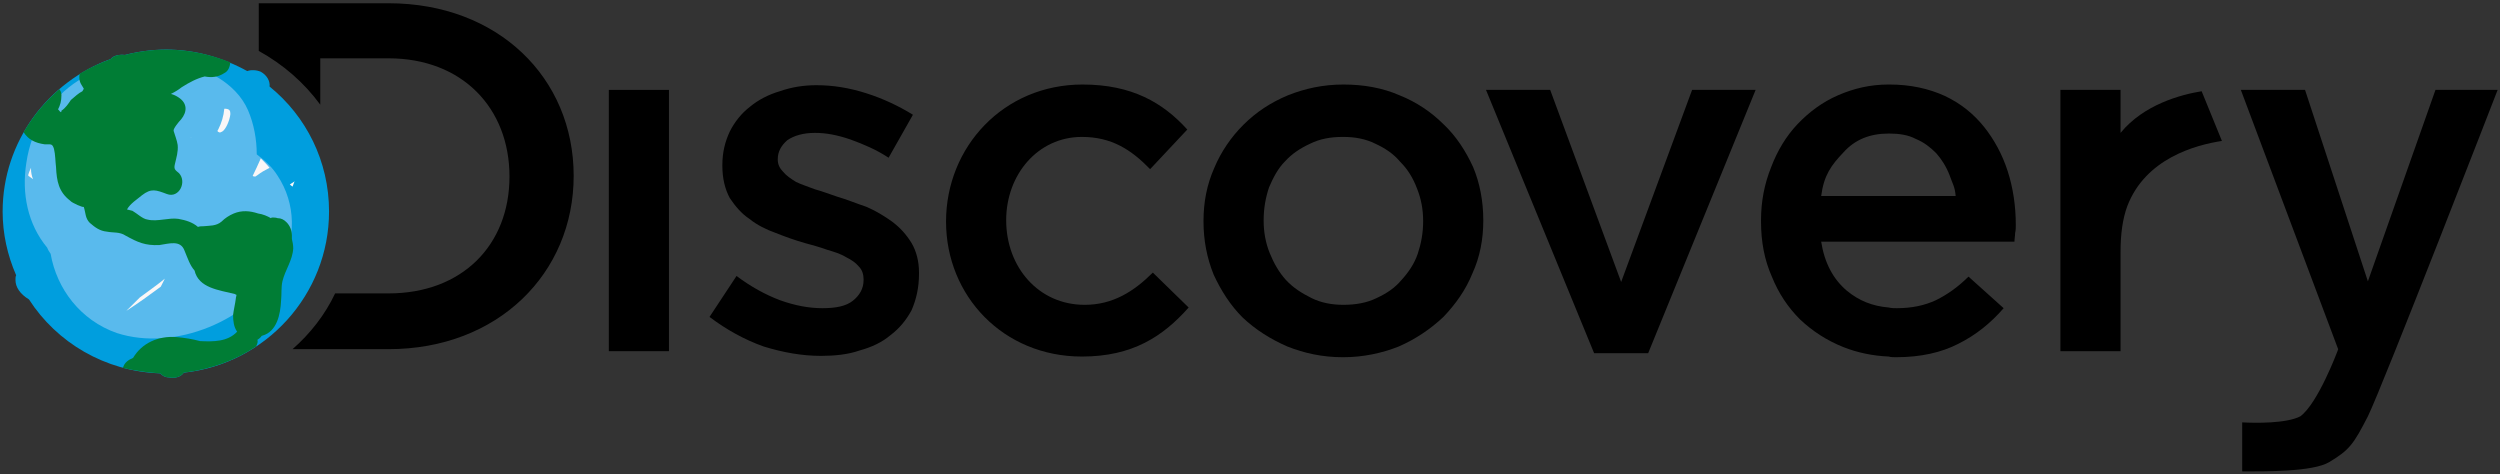 <?xml version="1.0" encoding="UTF-8"?>
<svg width="501px" height="95px" viewBox="0 0 501 95" version="1.1" xmlns="http://www.w3.org/2000/svg" xmlns:xlink="http://www.w3.org/1999/xlink">
    <rect x="0" y="0" width="501" height="95" fill="#333333" stroke="none"/>
    <!-- Generator: Sketch 47 (45396) - http://www.bohemiancoding.com/sketch -->
    <title>discovery-logo</title>
    <desc>Created with Sketch.</desc>
    <defs>
        <radialGradient cx="-49.986%" cy="149.977%" fx="-49.986%" fy="149.977%" r="52.431%" gradientTransform="translate(-0.5,1.5),scale(1,0.655),translate(0.5,-1.5)" id="radialGradient-1">
            <stop stop-color="#26A236" offset="0%"></stop>
            <stop stop-color="#007D35" offset="100%"></stop>
        </radialGradient>
        <radialGradient cx="-47.067%" cy="105.65%" fx="-47.067%" fy="105.65%" r="106.746%" gradientTransform="translate(-0.471,1.056),scale(0.628,1),translate(0.471,-1.056)" id="radialGradient-2">
            <stop stop-color="#26A236" offset="0%"></stop>
            <stop stop-color="#007D35" offset="100%"></stop>
        </radialGradient>
        <radialGradient cx="-21.96%" cy="96.92%" fx="-21.96%" fy="96.92%" r="131%" gradientTransform="translate(-0.22,0.969),scale(1,0.686),translate(0.22,-0.969)" id="radialGradient-3">
            <stop stop-color="#26A236" offset="0%"></stop>
            <stop stop-color="#007D35" offset="100%"></stop>
        </radialGradient>
        <radialGradient cx="-49.991%" cy="127.67%" fx="-49.991%" fy="127.67%" r="54.15%" gradientTransform="translate(-0.5,1.277),scale(0.395,1),translate(0.5,-1.277)" id="radialGradient-4">
            <stop stop-color="#26A236" offset="0%"></stop>
            <stop stop-color="#007D35" offset="100%"></stop>
        </radialGradient>
        <radialGradient cx="-49.035%" cy="93.69%" fx="-49.035%" fy="93.69%" r="75.499%" gradientTransform="translate(-0.49,0.937),scale(0.429,1),translate(0.49,-0.937)" id="radialGradient-5">
            <stop stop-color="#26A236" offset="0%"></stop>
            <stop stop-color="#007D35" offset="100%"></stop>
        </radialGradient>
        <radialGradient cx="-25.59%" cy="39.57%" fx="-25.59%" fy="39.57%" r="102%" gradientTransform="translate(-0.256,0.396),scale(0.452,1),translate(0.256,-0.396)" id="radialGradient-6">
            <stop stop-color="#26A236" offset="0%"></stop>
            <stop stop-color="#007D35" offset="100%"></stop>
        </radialGradient>
        <radialGradient cx="-49.001%" cy="148.995%" fx="-49.001%" fy="148.995%" r="11.531%" gradientTransform="translate(-0.49,1.49),scale(1,0.822),translate(0.49,-1.49)" id="radialGradient-7">
            <stop stop-color="#26A236" offset="0%"></stop>
            <stop stop-color="#007D35" offset="100%"></stop>
        </radialGradient>
    </defs>
    <g id="Page-1" stroke="none" stroke-width="1" fill="none" fill-rule="evenodd">
        <g id="discovery-logo" transform="translate(0, -1)">
            <g id="g2993" transform="translate(251, 48) scale(-1, 1) rotate(-180) translate(-251, -48) ">
                <g id="g4764" transform="translate(0.054, 0.042)">
                    <path d="M217.295,33.871 C208.085,33.871 201.585,41.409 201.585,50.831 C201.585,59.984 207.95,67.52 216.753,67.52 C222.711,67.52 226.638,64.963 230.431,61.06 L237.879,69.001 C233.005,74.385 226.774,78.02 216.888,78.02 C201.043,78.02 189.532,65.501 189.532,50.56 C189.532,35.619 201.043,23.505 216.753,23.505 C226.911,23.505 233.005,27.543 238.151,33.331 L230.973,40.331 C227.181,36.562 222.983,33.869 217.295,33.869" id="path3795" fill="#000000"></path>
                    <path d="M178.698,50.562 C177.208,51.638 175.447,52.714 173.551,53.522 C171.52,54.195 169.624,55.003 167.728,55.542 C166.102,56.081 164.748,56.619 163.259,57.022 C161.904,57.56 160.55,57.964 159.467,58.503 C158.383,59.175 157.571,59.714 156.894,60.522 C156.217,61.195 155.81,62.003 155.81,62.945 L155.81,63.079 C155.81,64.56 156.488,65.771 157.706,66.848 C159.061,67.791 160.957,68.329 163.259,68.329 C165.426,68.329 167.728,67.925 170.437,66.983 C173.01,66.041 175.583,64.964 178.02,63.348 L182.896,71.963 C180.053,73.713 176.937,75.194 173.551,76.27 C170.166,77.346 166.916,77.885 163.53,77.885 C160.957,77.885 158.518,77.482 156.217,76.675 C153.914,76.001 151.883,74.924 150.258,73.578 C148.497,72.232 147.143,70.482 146.194,68.598 C145.247,66.579 144.706,64.425 144.706,61.867 L144.706,61.733 C144.706,59.175 145.247,57.022 146.194,55.272 C147.279,53.657 148.497,52.176 150.122,51.1 C151.612,49.888 153.508,48.946 155.405,48.272 C157.435,47.465 159.332,46.792 161.228,46.253 C162.718,45.85 164.206,45.446 165.697,44.907 C167.051,44.503 168.405,44.1 169.488,43.426 C170.573,42.888 171.385,42.35 172.062,41.543 C172.739,40.869 173.01,39.928 173.01,38.985 L173.01,38.85 C173.01,37.101 172.197,35.754 170.843,34.678 C169.488,33.601 167.457,33.197 164.748,33.197 C162.04,33.197 159.196,33.735 156.217,34.812 C153.373,35.89 150.392,37.505 147.55,39.658 L142.132,31.447 C145.518,28.89 149.174,26.871 152.966,25.525 C156.894,24.313 160.686,23.641 164.477,23.641 C167.187,23.641 169.895,23.911 172.197,24.718 C174.635,25.39 176.667,26.333 178.428,27.813 C180.187,29.159 181.541,30.775 182.626,32.794 C183.573,34.947 184.114,37.371 184.114,40.062 L184.114,40.331 C184.114,42.62 183.573,44.638 182.626,46.254 C181.541,48.003 180.323,49.35 178.698,50.562" id="path3797" fill="#000000"></path>
                    <polyline id="path3799" fill="#000000" points="121.954 24.583 134.006 24.583 134.006 76.942 121.954 76.942"></polyline>
                    <path d="M77.805,94.307 L51.803,94.307 L51.803,84.751 C56.677,82.058 60.876,78.424 64.127,73.982 L64.127,83.27 L77.805,83.27 C92.566,83.27 102.047,73.308 102.047,59.579 C102.047,45.85 92.566,36.159 77.805,36.159 L67.106,36.159 C65.074,31.852 62.095,28.082 58.573,24.986 L77.805,24.986 C99.744,24.986 114.911,40.196 114.911,59.714 C114.911,79.366 99.743,94.307 77.805,94.307" id="path3801" fill="#000000"></path>
                    <path d="M488.013,76.942 L474.47,38.581 L461.875,76.942 L449.01,76.942 L468.511,24.986 L468.376,24.583 C468.376,24.583 464.449,14.083 460.928,11.526 C458.084,10.046 451.718,10.18 449.281,10.315 L449.281,0.489 C453.479,0.489 463.5,0.355 466.751,2.373 C470.814,4.796 471.626,6.008 474.47,11.526 C477.45,17.584 500.473,76.942 500.473,76.942" id="path3803" fill="#000000"></path>
                    <path d="M424.905,68.327 L424.905,76.942 L412.852,76.942 L412.852,24.583 L424.905,24.583 L424.905,44.503 C424.905,48.003 425.311,51.1 426.259,53.656 C429.916,63.213 439.937,65.905 445.219,66.713 L441.156,76.673 C436.958,76 429.509,73.98 424.905,68.327" id="path3805" fill="#000000"></path>
                    <path d="M289.206,70.079 C286.769,72.501 283.789,74.52 280.403,75.866 C277.017,77.346 273.226,78.02 269.163,78.02 C269.163,78.02 269.163,78.02 269.163,78.02 L269.163,67.52 C271.465,67.52 273.633,67.117 275.528,66.175 C277.56,65.233 279.185,64.156 280.539,62.541 C282.029,61.06 283.113,59.31 283.925,57.157 C284.737,55.138 285.143,52.984 285.143,50.695 L285.143,50.562 C285.143,48.272 284.737,46.119 284.06,44.1 C283.383,42.081 282.164,40.331 280.81,38.85 C279.456,37.235 277.831,36.159 275.799,35.216 C273.904,34.274 271.601,33.871 269.163,33.871 C269.163,33.871 269.163,33.871 269.163,33.871 L269.163,23.371 C273.09,23.371 276.882,24.178 280.268,25.525 C283.654,27.006 286.633,29.025 289.206,31.447 C291.644,34.005 293.676,36.831 295.029,40.196 C296.52,43.426 297.197,47.062 297.197,50.695 L297.197,50.831 C297.197,54.599 296.52,58.233 295.165,61.464 C293.676,64.695 291.78,67.656 289.206,70.079 L289.206,70.079 Z M269.163,78.02 C265.1,78.02 261.443,77.213 258.058,75.866 C254.537,74.386 251.693,72.501 249.12,69.944 C246.682,67.52 244.651,64.56 243.297,61.329 C241.806,57.964 241.129,54.465 241.129,50.695 L241.129,50.562 C241.129,46.792 241.806,43.292 243.16,39.927 C244.651,36.697 246.546,33.735 248.984,31.313 C251.557,28.89 254.537,27.006 257.922,25.525 C261.308,24.179 264.964,23.371 269.028,23.371 C269.028,23.371 269.028,23.371 269.163,23.371 L269.163,33.871 C266.861,33.871 264.694,34.274 262.798,35.216 C260.902,36.159 259.141,37.235 257.651,38.85 C256.297,40.331 255.214,42.216 254.401,44.234 C253.589,46.254 253.182,48.407 253.182,50.695 L253.182,50.831 C253.182,53.253 253.589,55.407 254.267,57.426 C255.079,59.31 256.026,61.195 257.516,62.675 C258.87,64.156 260.495,65.233 262.527,66.175 C264.423,67.117 266.59,67.52 269.028,67.52 C269.028,67.52 269.028,67.52 269.163,67.52 L269.163,78.02 Z" id="path3807" fill="#000000"></path>
                    <path d="M397.548,69.539 C395.382,72.232 392.808,74.251 389.693,75.732 C386.443,77.212 382.787,78.02 378.588,78.02 C378.588,78.02 378.452,78.02 378.452,78.02 L378.452,68.194 C378.452,68.194 378.452,68.194 378.588,68.194 C380.484,68.194 382.38,67.925 383.87,67.117 C385.495,66.445 386.714,65.503 387.932,64.291 C389.017,63.079 389.964,61.598 390.642,59.848 C391.183,58.233 391.725,57.56 391.86,55.676 L378.452,55.676 L378.452,46.524 L403.642,46.524 C403.642,47.062 403.778,47.735 403.778,48.273 C403.912,48.812 403.912,49.35 403.912,49.888 C403.912,53.657 403.371,57.291 402.288,60.657 C401.205,64.022 399.58,66.983 397.548,69.541 L397.548,69.539 L397.548,69.539 Z M378.452,23.506 C378.859,23.372 379.401,23.372 379.943,23.372 C384.819,23.372 389.017,24.313 392.401,26.064 C395.923,27.813 398.902,30.237 401.476,33.198 L394.433,39.525 C392.266,37.371 390.1,35.89 387.932,34.813 C385.631,33.737 383.057,33.198 380.077,33.198 C379.536,33.198 378.994,33.198 378.452,33.334 L378.452,23.507 L378.452,78.022 C374.661,78.022 371.41,77.214 368.295,75.868 C365.18,74.522 362.472,72.502 360.169,70.08 C357.868,67.657 356.107,64.696 354.888,61.466 C353.534,58.101 352.856,54.601 352.856,50.832 L352.856,50.563 C352.856,46.524 353.534,42.89 355.024,39.525 C356.378,36.16 358.274,33.334 360.711,30.91 C363.15,28.622 365.994,26.738 369.38,25.392 C372.088,24.315 375.203,23.643 378.452,23.507 L378.452,33.334 C375.203,33.603 372.494,34.679 370.056,36.698 C367.348,38.987 365.587,42.217 364.909,46.524 L378.452,46.524 L378.452,55.677 L364.909,55.677 C365.452,59.85 366.941,61.869 369.38,64.426 C371.681,66.985 374.661,68.195 378.452,68.195 L378.452,78.022 L378.452,23.507 L378.452,23.506 Z" id="path3809" fill="#000000"></path>
                    <polyline id="path3811" fill="#000000" points="324.824 38.447 310.603 76.944 297.738 76.944 319.406 24.179 330.24 24.179 351.774 76.944 339.043 76.944"></polyline>
                    <path d="M53.969,77.616 C54.104,78.692 53.428,79.904 52.208,80.577 C51.26,80.98 50.177,80.98 49.5,80.711 C44.625,83.404 39.072,85.019 33.249,85.019 C30.405,85.019 27.561,84.616 24.987,83.942 C23.768,84.077 22.685,83.808 22.143,83.135 C9.548,78.558 0.474,66.579 0.474,52.579 C0.474,48.138 1.423,43.831 3.184,39.793 C3.048,39.524 3.048,39.254 3.048,38.85 C3.048,37.371 3.996,36.024 5.757,34.947 C11.309,26.333 20.925,20.545 32.029,20.14 C32.437,19.737 32.978,19.333 33.791,19.333 C35.009,19.064 36.228,19.468 36.769,20.275 C53.157,22.025 65.886,35.89 65.886,52.579 C65.886,62.675 61.281,71.694 53.968,77.616" id="path3813" fill="#009EDE"></path>
                    <path d="M34.197,76.135 C33.927,76.27 33.52,76.27 33.114,76.404 C32.029,76.539 30.946,76.539 29.592,76.539 C31.217,76.539 32.707,76.539 34.197,76.135 L43.541,37.369 C38.667,34.407 32.571,32.928 27.019,33.869 C23.633,34.543 21.06,36.159 19.3,38.446 C19.435,38.312 19.571,38.312 19.571,38.312 C20.925,37.235 22.415,36.158 24.04,35.35 C29.458,32.793 35.957,33.196 40.698,36.831 C45.302,40.331 48.417,46.118 49.636,52.175 C50.178,53.118 50.583,54.195 50.72,55.406 C51.532,53.791 52.074,52.175 52.074,50.291 C52.208,44.772 48.01,40.196 43.541,37.369" id="path3815" fill="#59BAED"></path>
                    <path d="M19.03,50.426 C20.113,49.35 21.332,48.543 22.686,47.734 C21.603,47.869 20.654,48.138 19.706,48.541 C19.435,49.214 19.164,49.753 19.03,50.426" id="path3817" fill="#59BAED"></path>
                    <path d="M26.072,56.618 C24.446,56.618 22.144,57.291 21.603,58.772 C21.874,58.906 22.008,59.041 22.279,59.175 C24.446,55.81 29.187,56.214 31.353,59.579 C31.082,59.175 30.946,58.772 30.676,58.367 C29.728,56.753 27.697,56.619 26.072,56.619" id="path3819" fill="#59BAED"></path>
                    <path d="M55.594,59.714 C54.511,61.463 53.021,62.81 51.396,64.022 C51.396,66.982 50.854,70.079 49.635,72.904 C47.198,78.423 40.968,81.519 35.145,82.461 C20.925,84.885 7.382,77.078 5.216,62.271 C4.267,56.213 5.486,50.022 9.414,45.312 C9.548,44.907 9.82,44.503 10.091,44.1 C11.309,37.1 16.049,30.774 23.362,28.216 C35.01,24.447 50.042,30.774 56.001,41.273 C59.387,46.926 59.251,54.195 55.594,59.714" id="path3821" fill="#59BAED"></path>
                    <path d="M32.166,37.505 C29.999,35.89 27.561,34.139 25.259,32.659 C26.072,33.466 27.019,34.407 27.968,35.35 C29.592,36.562 31.353,37.773 32.978,39.119 C32.707,38.581 32.437,38.043 32.166,37.505 L32.166,37.505 Z M58.574,57.56 C58.439,57.695 58.168,57.829 58.033,57.964 C58.304,58.233 58.709,58.367 58.98,58.637 C58.845,58.233 58.709,57.964 58.574,57.56 L58.574,57.56 Z M51.532,59.848 C51.396,59.714 51.261,59.714 51.125,59.579 C50.99,59.579 50.72,59.579 50.583,59.714 C51.125,60.791 51.667,62.003 52.208,63.214 C52.751,62.676 53.428,62.003 53.969,61.33 C53.157,60.926 52.208,60.388 51.532,59.85 L51.532,59.848 L51.532,59.848 Z M44.49,68.598 C43.677,68.195 43.948,68.464 43.948,68.464 C43.677,68.464 43.541,68.598 43.541,68.733 C43.541,68.733 43.541,68.867 43.677,69.003 C44.354,70.348 44.76,71.695 44.896,73.175 C45.98,73.175 46.114,72.771 46.114,72.098 C45.98,70.752 45.167,69.003 44.49,68.598 L6.164,61.33 C6.164,61.195 6.164,61.195 6.164,61.061 C6.164,60.388 6.299,59.714 6.571,59.041 C6.164,59.31 5.893,59.579 5.622,59.714 C5.622,59.848 5.622,59.984 5.622,59.984 C5.757,60.388 5.893,60.791 6.164,61.329 L44.49,68.598 L44.49,68.598 Z" id="path3823" fill="#FAF7F7"></path>
                    <g id="g3825" transform="translate(15.959, 57.977)" fill="url(#radialGradient-1)">
                        <g id="g3827" transform="translate(0, -0)">
                            <g id="g3833" transform="translate(0, -0)">
                                <path d="M2.258,12.64 C4.559,14.119 6.727,14.793 9.165,15.87 C9.706,16.004 11.873,16.947 11.602,16.274 C9.843,15.331 8.216,14.39 6.592,13.312 C4.967,12.37 3.341,11.428 1.717,10.621 C1.987,11.024 1.987,12.236 2.258,12.64 L2.664,1.602 C3.476,1.737 1.717,0.256 1.446,0.121 C1.446,0.121 1.446,0.121 1.446,0.121 C1.039,0.121 -0.044,0.928 2.664,1.602" id="path3841"></path>
                            </g>
                        </g>
                    </g>
                    <g id="g3843" transform="translate(26.189, 65.151)" fill="url(#radialGradient-2)">
                        <g id="g3845" transform="translate(-0, -0)">
                            <g id="g3851" transform="translate(-0, -0)">
                                <path d="M2.725,2.505 C3.133,2.639 3.674,2.774 4.081,2.908 C4.622,3.177 5.299,3.448 5.84,3.581 C5.028,3.177 4.352,2.774 3.81,2.37 C2.725,1.562 1.778,1.024 0.83,0.351 C0.83,0.351 0.83,0.486 0.695,0.486 C1.237,1.024 1.642,1.562 2.049,2.1 C2.32,2.234 2.455,2.37 2.725,2.504" id="path3859"></path>
                            </g>
                        </g>
                    </g>
                    <g id="g3861" transform="translate(28.189, 60.564)" fill="url(#radialGradient-3)">
                        <g id="g3863" transform="translate(-0, 0)">
                            <g id="g3869" transform="translate(-0, 0)">
                                <path d="M1.945,0.63 C1.403,0.496 0.862,0.496 0.455,0.361 C0.998,1.034 1.403,1.707 1.81,2.649 C2.081,2.918 2.352,3.053 2.487,3.322 C2.352,2.38 2.081,1.439 1.945,0.63" id="path3877"></path>
                            </g>
                        </g>
                    </g>
                    <g id="g3879" transform="translate(40.035, 42.218)" fill="url(#radialGradient-4)">
                        <g id="g3881" transform="translate(-0, -0)">
                            <g id="g3887" transform="translate(-0, -0)">
                                <path d="M1.476,1.478 C4.319,2.554 7.163,3.767 10.143,4.844 C10.143,4.844 10.278,4.574 10.278,4.574 C10.278,4.44 10.278,4.44 10.278,4.306 C7.028,3.094 3.642,1.882 0.391,0.94 C0.663,1.074 1.069,1.344 1.476,1.478" id="path3895"></path>
                            </g>
                        </g>
                    </g>
                    <g id="g3897" transform="translate(49.266, 41.218)" fill="url(#radialGradient-5)">
                        <g id="g3899">
                            <g id="g3905">
                                <path d="M2.672,1.94 C2.943,2.074 3.214,2.208 3.485,2.344 C4.162,2.344 4.704,2.478 5.38,2.478 C6.194,2.613 6.87,2.882 7.548,3.016 C6.736,2.613 5.787,2.208 4.838,1.806 C3.485,1.267 2.131,0.594 0.776,0.055 C0.776,0.191 0.776,0.191 0.64,0.325 C1.318,0.863 1.994,1.401 2.672,1.94" id="path3913"></path>
                            </g>
                        </g>
                    </g>
                    <g id="g3915" transform="translate(49.266, 32.045)" fill="url(#radialGradient-6)">
                        <g id="g3917">
                            <g id="g3923">
                                <path d="M2.672,1.286 C1.994,0.883 0.235,0.479 0.235,0.479 C0.235,0.479 1.182,1.286 1.589,1.555 C1.994,1.691 2.672,1.691 2.672,1.691 C2.672,1.691 3.214,1.555 2.672,1.286" id="path3931"></path>
                            </g>
                        </g>
                    </g>
                    <g id="g3933" transform="translate(4.113, 18.285)" fill="url(#radialGradient-7)">
                        <g id="g3935" transform="translate(-0, 0)">
                            <g id="g3941" transform="translate(-0, 0)">
                                <path d="M4.759,47.755 C5.03,47.755 5.301,47.755 5.436,47.755 C6.113,47.755 6.384,47.755 6.655,46.813 C6.926,45.736 6.926,44.255 7.062,43.179 C7.196,40.351 7.603,38.198 9.906,36.448 C10.177,36.044 12.614,34.968 12.614,35.236 C13.02,34.026 12.885,32.948 13.833,32.007 C14.917,31.065 15.864,30.391 17.219,30.257 C18.573,29.988 19.791,30.257 21.01,29.45 C23.448,28.104 24.938,27.431 27.782,27.565 C29.678,27.834 31.98,28.642 32.793,26.488 C33.47,24.873 33.876,23.528 34.824,22.45 C35.637,18.952 39.699,18.547 42.95,17.74 C43.085,17.604 43.085,17.604 43.221,17.604 C43.221,17.335 43.085,17.066 43.085,16.797 C42.95,15.721 42.68,14.644 42.543,13.567 C42.543,12.356 42.68,11.144 43.356,10.202 C43.356,10.202 43.356,10.202 43.356,10.202 C41.46,8.182 38.616,8.182 35.908,8.318 C34.418,8.721 32.793,8.99 31.168,9.125 C27.511,9.394 24.26,7.914 22.501,4.952 C21.552,4.548 20.74,4.01 20.469,2.933 C22.906,2.394 25.345,1.991 27.917,1.856 C28.324,1.453 28.866,1.049 29.678,1.049 C30.897,0.78 32.115,1.184 32.658,1.991 C38.074,2.663 42.95,4.414 47.149,7.24 C47.419,7.778 47.554,8.182 47.419,8.586 C47.69,8.721 47.961,8.99 48.096,9.125 C48.232,9.259 48.232,9.394 48.368,9.394 C51.347,10.202 52.024,13.701 52.159,16.393 C52.295,17.738 52.159,19.085 52.43,20.297 C52.972,22.585 54.461,24.469 54.596,26.893 C54.596,27.565 54.461,28.238 54.326,28.776 L54.326,29.046 C54.326,29.181 54.326,29.315 54.326,29.45 C54.326,30.527 53.92,31.469 53.242,32.141 C52.701,32.681 52.159,32.95 51.481,32.95 C51.076,33.084 50.805,33.084 50.398,33.084 C50.398,33.084 50.398,33.084 50.398,33.084 C50.263,33.084 50.263,33.084 50.127,32.95 C49.451,33.353 48.503,33.757 47.554,33.891 C45.929,34.429 44.304,34.565 42.68,33.891 C41.731,33.488 40.918,32.95 40.241,32.276 C39.158,31.334 37.804,31.469 36.586,31.334 C36.179,31.334 35.908,31.334 35.501,31.2 C34.418,32.141 33.064,32.546 31.573,32.815 C30.626,32.95 29.678,32.815 28.595,32.681 C27.511,32.546 26.428,32.41 25.345,32.681 C24.396,32.815 23.313,33.891 22.365,34.429 C21.959,34.565 21.688,34.565 21.281,34.698 C21.959,35.91 23.313,36.717 24.26,37.526 C26.157,39.006 27.104,38.603 29.272,37.795 C31.71,36.853 33.335,40.217 31.71,41.967 C30.897,42.641 30.626,42.775 30.897,43.851 C31.168,45.063 31.573,46.275 31.439,47.62 C31.302,48.563 30.897,49.504 30.626,50.447 C30.49,50.851 31.71,52.332 32.115,52.736 C33.335,54.216 33.47,55.966 31.573,57.178 C31.168,57.447 30.626,57.716 30.084,57.851 C30.897,58.254 31.573,58.659 32.251,59.197 C33.741,60.139 35.23,60.947 36.856,61.351 C38.21,61.082 39.564,61.216 40.784,62.023 C41.596,62.427 41.867,63.235 42.002,64.178 C37.94,65.792 33.605,66.735 29.136,66.735 C26.292,66.735 23.448,66.332 20.875,65.658 C19.656,65.792 18.573,65.523 18.032,64.851 C15.864,64.044 13.833,63.101 11.802,61.889 C11.665,61.216 11.665,60.408 12.207,59.601 C12.343,59.332 12.478,59.197 12.614,58.927 C12.614,58.793 12.478,58.659 12.343,58.389 C11.531,57.986 10.853,57.313 10.041,56.639 C9.499,55.832 8.958,55.025 8.145,54.486 C8.145,54.082 8.009,54.082 7.603,54.62 C7.603,54.62 7.467,54.755 7.467,54.755 C7.874,55.563 8.145,56.37 8.145,57.582 C8.145,58.12 8.009,58.389 7.738,58.793 C4.894,56.37 2.457,53.41 0.561,50.179 C1.508,48.698 2.864,48.025 4.759,47.755" id="path3949"></path>
                            </g>
                        </g>
                    </g>
                </g>
            </g>
        </g>
    </g>
</svg>